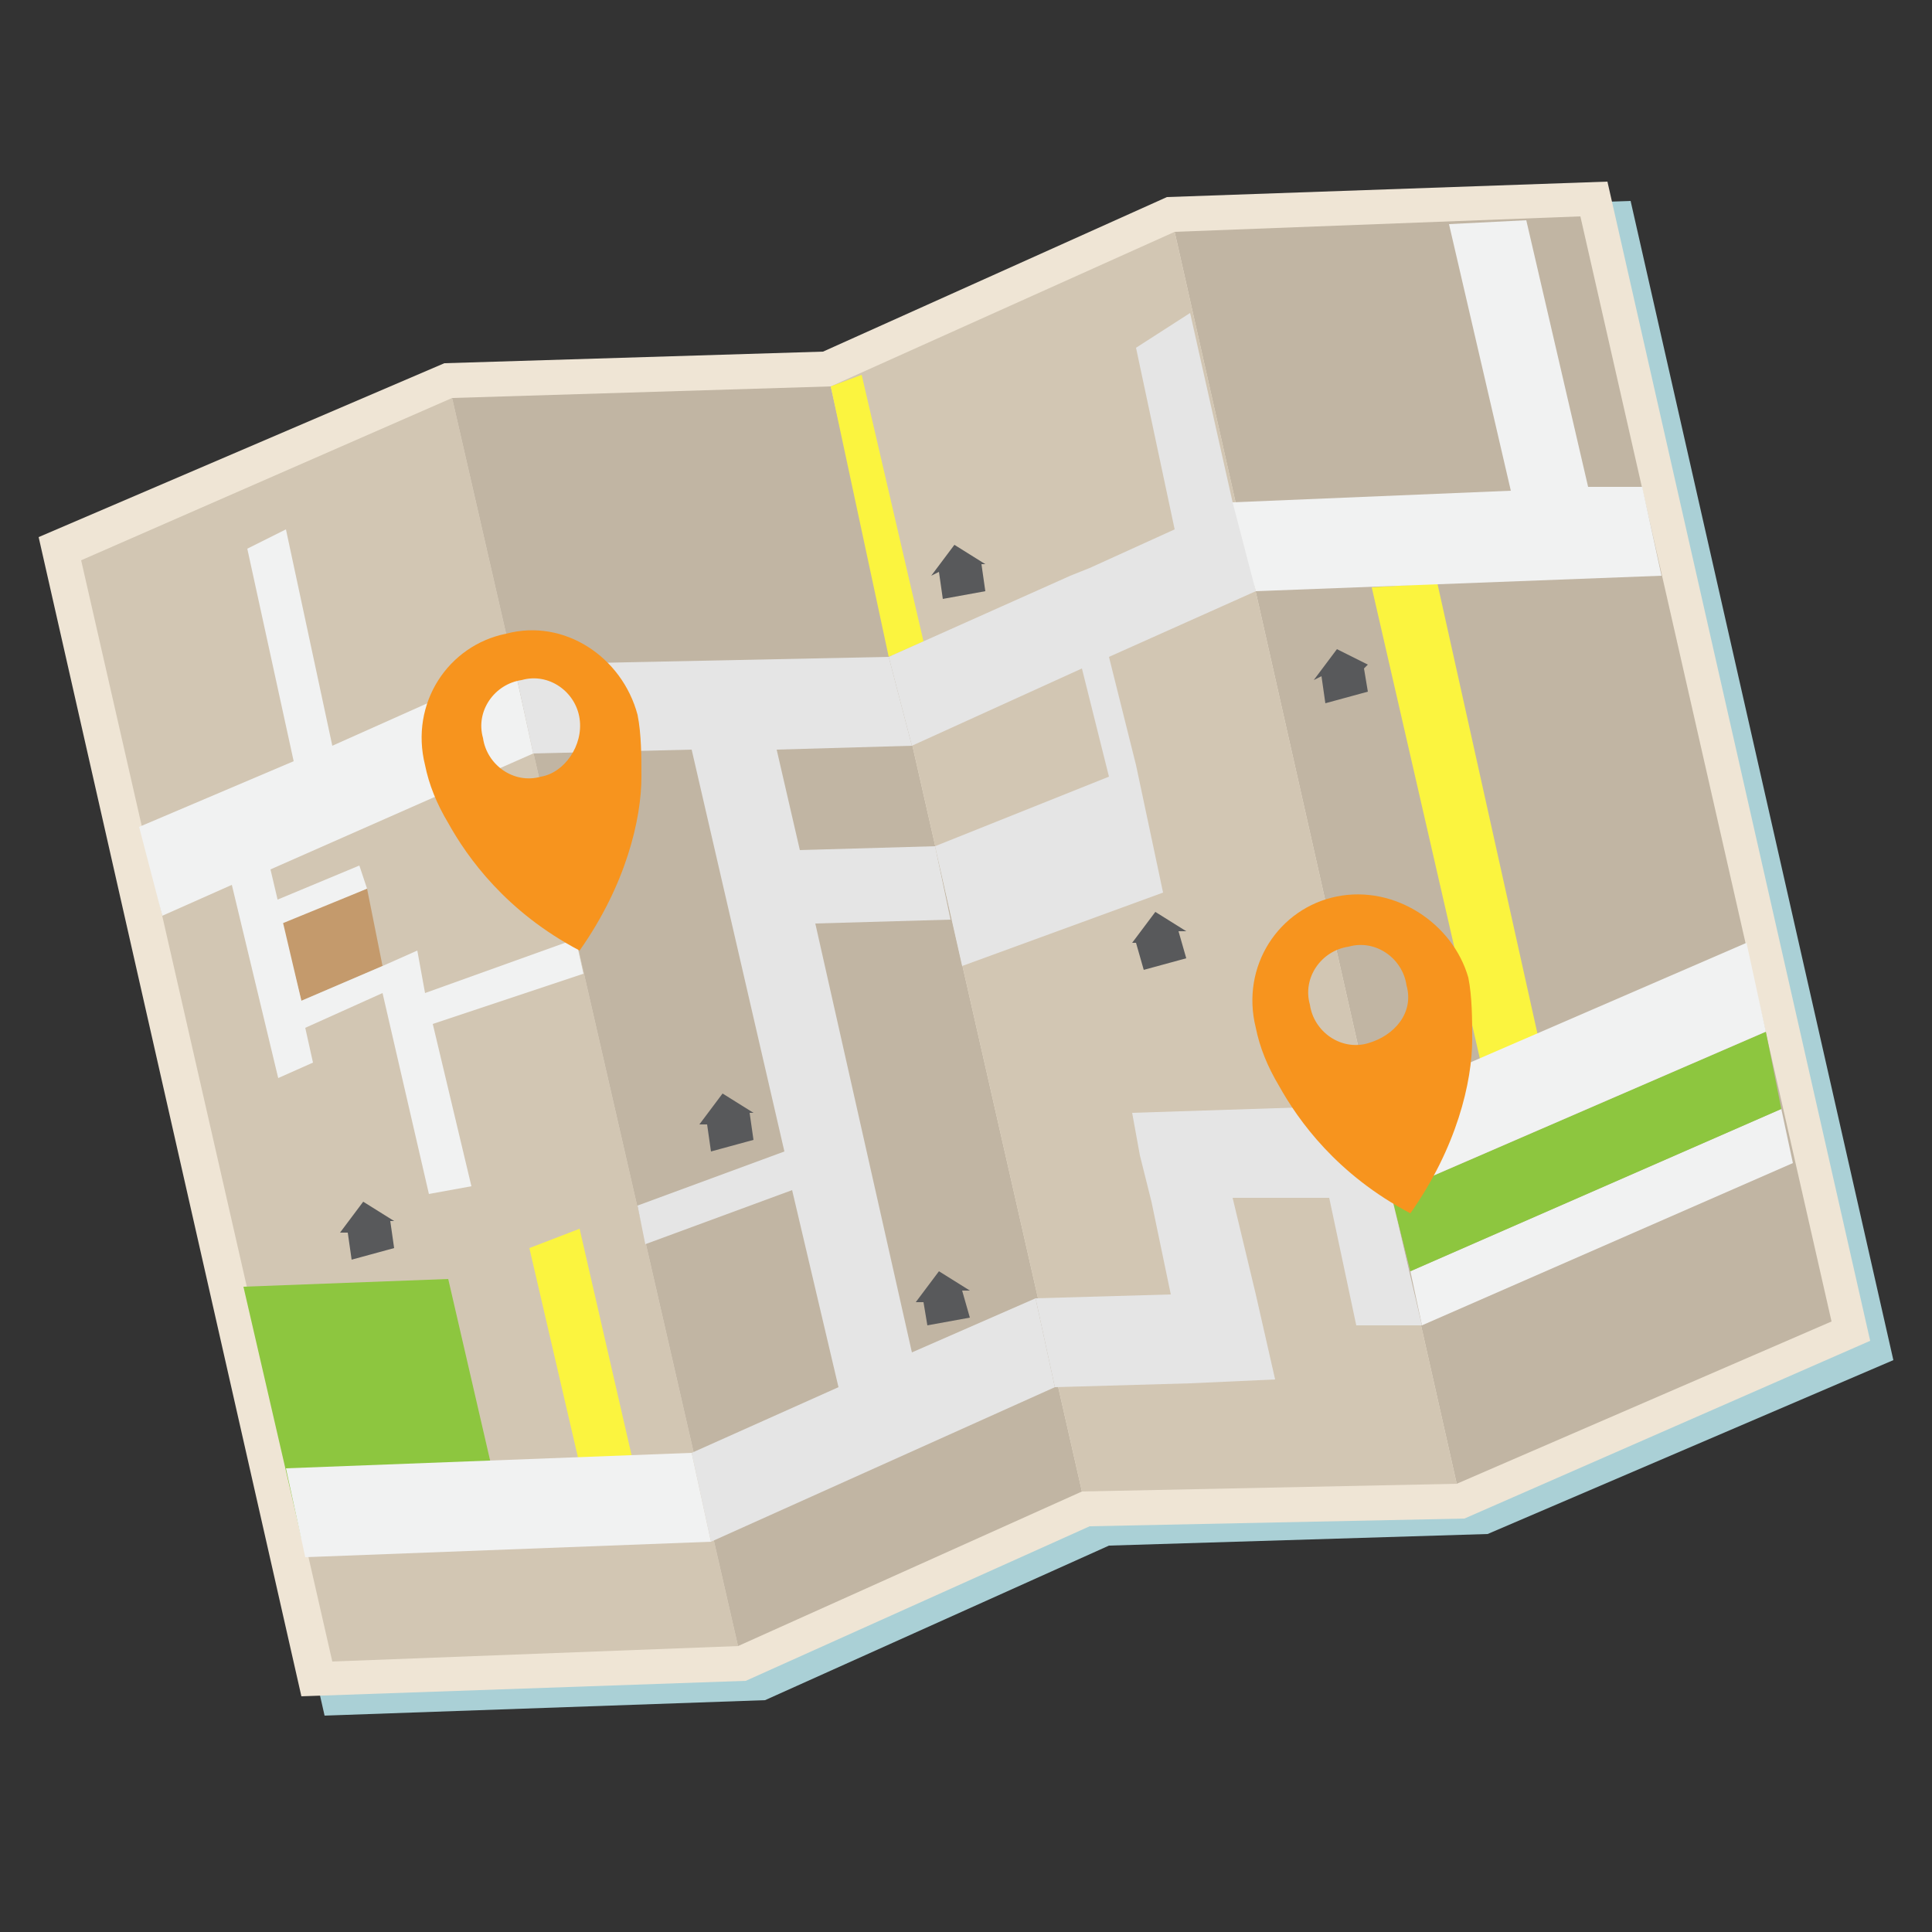 <?xml version="1.0" encoding="utf-8"?>
<!-- Generator: Adobe Illustrator 22.0.0, SVG Export Plug-In . SVG Version: 6.00 Build 0)  -->
<svg version="1.1" id="Capa_1" xmlns="http://www.w3.org/2000/svg" xmlns:xlink="http://www.w3.org/1999/xlink" x="0px" y="0px"
	 viewBox="0 0 50 50" style="enable-background:new 0 0 50 50;" xml:space="preserve">
<rect x="0" y="0" width="50" height="50" fill="#333333" stroke="none"/>
<style type="text/css">
	.st0{fill:#AAD0D6;}
	.st1{fill:#EFE5D5;}
	.st2{fill:#D2C6B3;}
	.st3{fill:#C1B5A3;}
	.st4{fill:#8DC63F;}
	.st5{fill:#F1F2F2;}
	.st6{fill:#FBF43F;}
	.st7{fill:#C49A6C;}
	.st8{fill:#E5E5E5;}
	.st9{fill:#F7941E;}
	.st10{fill:#58595B;}
</style>
<g>
	<polygon class="st0" points="28.7,40 19.8,44 8.4,44.4 1.6,14.4 12.1,9.8 21.8,9.6 30.7,5.6 42.2,5.2 49,35.2 38.5,39.7 	"/>
	<polygon class="st1" points="28.2,39.5 19.3,43.5 7.8,43.9 1,13.9 11.5,9.4 21.3,9.1 30.2,5.1 41.6,4.7 48.4,34.7 37.9,39.3 	"/>
	<polygon class="st2" points="8.6,43 19.1,42.6 11.7,10.3 2.1,14.5 	"/>
	<polygon class="st3" points="28,38.6 19.1,42.6 11.7,10.3 21.5,10 	"/>
	<polygon class="st4" points="6.3,33.3 11.6,33.1 13.1,39.6 7.8,39.8 	"/>
	<polygon class="st3" points="47.4,34.2 37.7,38.4 30.4,6 40.9,5.6 	"/>
	<polygon class="st2" points="28,38.6 37.7,38.4 30.4,6 21.5,10 	"/>
	<polygon class="st5" points="36.5,32.9 36.8,34.3 46.4,30.1 46.1,28.7 	"/>
	<polygon class="st5" points="9.3,22.4 6.9,23.4 7,24.1 9.5,23 	"/>
	<polygon class="st6" points="22.3,9.7 21.5,10 23,17 23.9,16.6 	"/>
	<polygon class="st7" points="9.5,23 9.9,25 7.8,25.9 7.3,23.9 	"/>
	<polygon class="st6" points="35.5,15.2 38.3,27.4 39.8,26.8 37.2,15.1 	"/>
	<polygon class="st5" points="7,22.5 13.8,19.5 13.3,17.2 8.6,19.3 7.4,13.7 6.4,14.2 7.6,19.7 3.6,21.4 4.2,23.7 6,22.9 7.2,27.9 
		8.1,27.5 7.9,26.6 9.9,25.7 11.1,30.9 12.2,30.7 11.2,26.5 15.1,25.2 14.9,24.3 11,25.7 10.8,24.6 9.9,25 7.8,25.9 	"/>
	<polygon class="st8" points="23.6,19.3 23,17 13.3,17.2 13.8,19.5 17.9,19.4 20.3,29.8 16.5,31.2 16.7,32.2 20.5,30.8 21.7,35.9 
		17.9,37.6 18.4,39.9 27.3,35.9 26.8,33.6 23.6,35 21.1,23.9 24.6,23.8 24.2,21.9 20.7,22 20.1,19.4 	"/>
	<polygon class="st6" points="15,37.9 13.7,32.3 15,31.8 16.4,37.9 	"/>
	<polygon class="st8" points="29.4,9 30.4,13.7 28.2,14.7 28.2,14.7 27.7,14.9 23,17 23.6,19.3 28,17.3 28.7,20.1 24.2,21.9 
		24.9,25 30.1,23.1 29.4,19.8 28.7,17 32.5,15.3 32,13 31.9,13 30.8,8.1 	"/>
	<polygon class="st8" points="29.3,28.8 29.5,29.9 29.8,31.1 30.3,33.5 26.8,33.6 27.3,35.9 30.8,35.8 30.8,35.8 33,35.7 32.5,33.5 
		31.9,31 34.4,31 35.1,34.3 36.8,34.3 36,30.9 35.5,28.6 	"/>
	<polygon class="st4" points="36,30.9 45.7,26.7 46.1,28.7 36.5,32.9 	"/>
	<polygon class="st5" points="41.1,12.6 39.5,5.7 37.5,5.8 39.1,12.7 31.9,13 32.5,15.3 43,14.9 42.5,12.6 	"/>
	<path class="st9" d="M13.1,16.4L13.1,16.4L13.1,16.4c-1.5,0.3-2.5,1.8-2.1,3.4l0,0c0.1,0.5,0.3,1,0.6,1.5c0.5,0.9,1.5,2.3,3.4,3.3
		c1.2-1.7,1.6-3.4,1.6-4.5c0-0.5,0-1.1-0.1-1.6l0,0C16.1,17,14.6,16,13.1,16.4z M14,20.1c-0.7,0.2-1.4-0.3-1.5-1
		c-0.2-0.7,0.3-1.4,1-1.5c0.7-0.2,1.4,0.3,1.5,1C15.1,19.3,14.6,20,14,20.1z"/>
	<polygon class="st10" points="24.7,14.1 24.1,14.9 24.3,14.8 24.4,15.5 25.5,15.3 25.4,14.6 25.5,14.6 	"/>
	<polygon class="st10" points="34.6,16.8 34,17.6 34.2,17.5 34.3,18.2 35.4,17.9 35.3,17.3 35.4,17.2 	"/>
	<polygon class="st10" points="29.9,23.6 29.3,24.4 29.4,24.4 29.6,25.1 30.7,24.8 30.5,24.1 30.7,24.1 	"/>
	<polygon class="st10" points="18.7,28.3 18.1,29.1 18.3,29.1 18.4,29.8 19.5,29.5 19.4,28.8 19.5,28.8 	"/>
	<polygon class="st10" points="9.4,31.1 8.8,31.9 9,31.9 9.1,32.6 10.2,32.3 10.1,31.6 10.2,31.6 	"/>
	<polygon class="st10" points="24.3,32.9 23.7,33.7 23.9,33.7 24,34.3 25.1,34.1 24.9,33.4 25.1,33.4 	"/>
	<polygon class="st5" points="45.7,26.7 36,30.9 35.5,28.6 45.2,24.4 	"/>
	<path class="st9" d="M34.6,23.2L34.6,23.2L34.6,23.2c-1.5,0.3-2.5,1.8-2.1,3.4l0,0c0.1,0.5,0.3,1,0.6,1.5c0.5,0.9,1.5,2.3,3.4,3.3
		c1.2-1.7,1.6-3.4,1.6-4.5c0-0.5,0-1.1-0.1-1.6l0,0C37.6,23.9,36.1,22.9,34.6,23.2z M35.4,27c-0.7,0.2-1.4-0.3-1.5-1
		c-0.2-0.7,0.3-1.4,1-1.5c0.7-0.2,1.4,0.3,1.5,1C36.6,26.2,36.1,26.8,35.4,27z"/>
	<polygon class="st5" points="7.9,40.3 18.4,39.9 17.9,37.6 7.4,38 	"/>
</g>
</svg>
